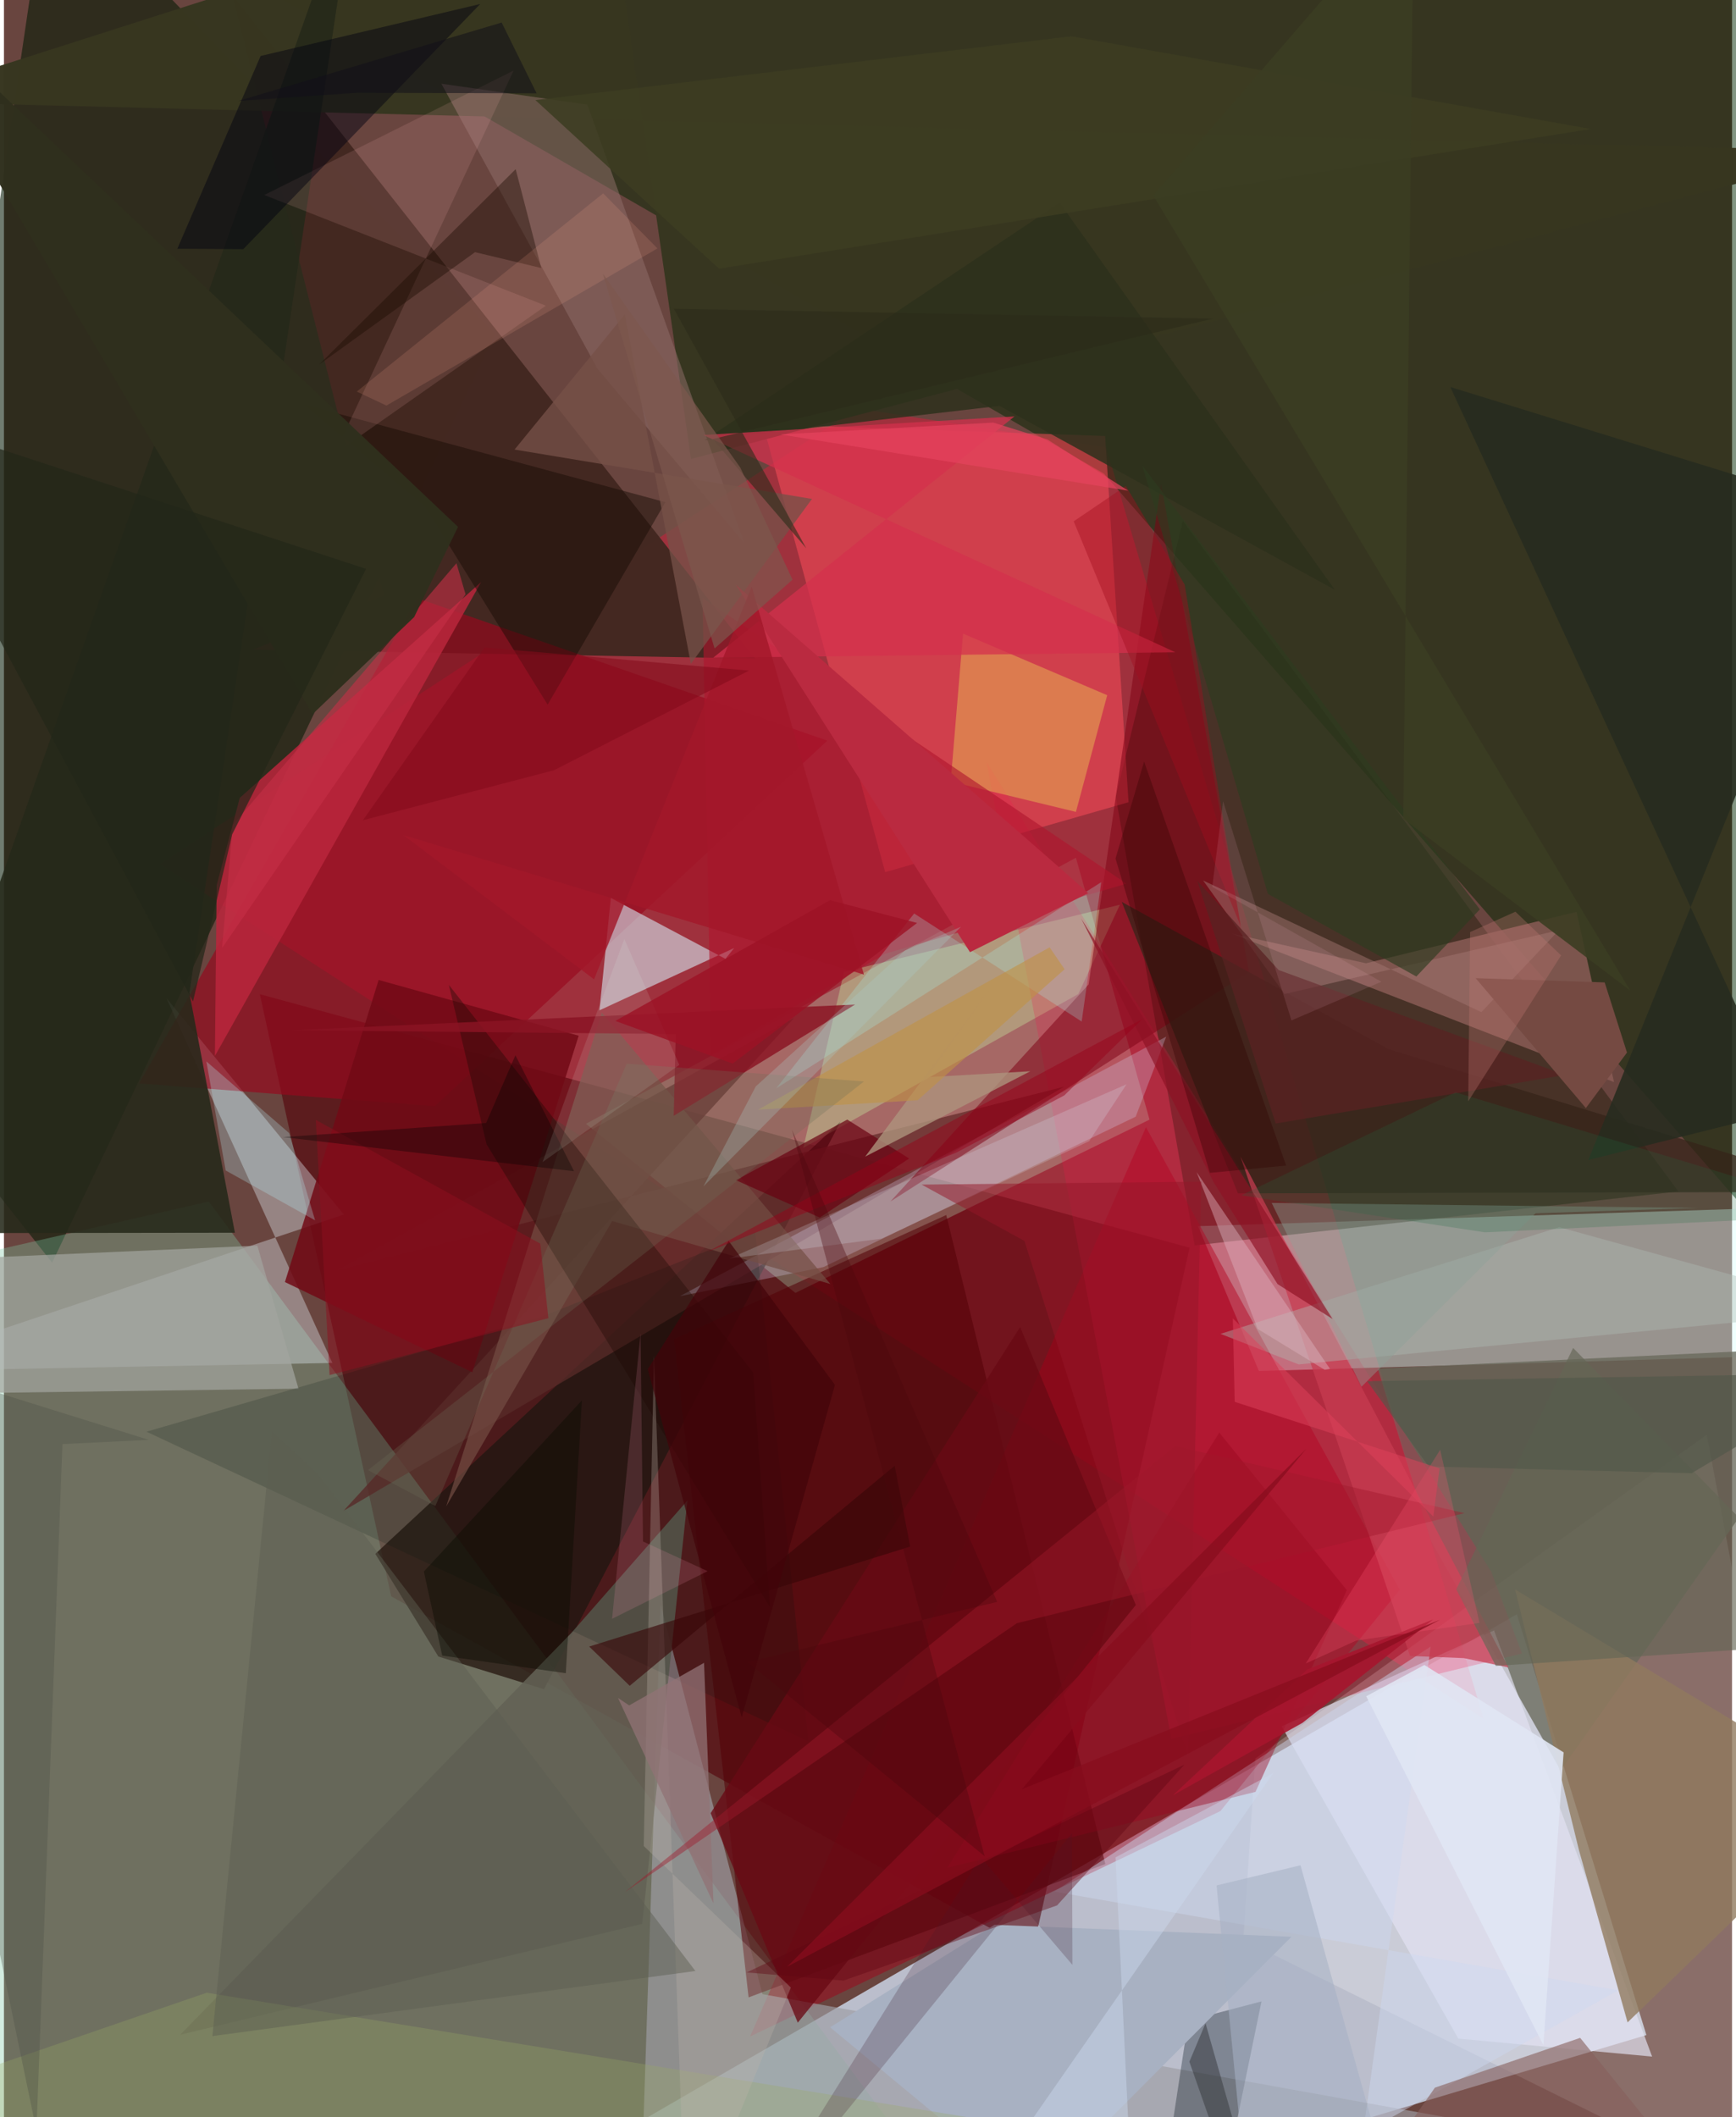<svg xmlns="http://www.w3.org/2000/svg" width="228" height="278" viewBox="0 0 836 1024"><path fill="#69453f" d="M0 0h836v1024H0z"/><path fill="#d5e5fa" fill-opacity=".753" d="M260.624 1053.41l471.263-272.65 62.681 203.537L453.788 1086z"/><path fill="#ff0f38" fill-opacity=".357" d="M533.235 216.48L715.83 831.37 75.207 417.996l337.638-220.54z"/><path fill="#041a04" fill-opacity=".569" d="M237.608 161.515L23.304 610.726-62 502.458 21.543-62z"/><path fill="#002602" fill-opacity=".49" d="M851.455 595.373L875.345-62 58.168-44.206 532.103 229.05z"/><path fill="#540008" fill-opacity=".592" d="M573.585 603.47l-75.96 340.48-310.293-171.856-63.554-291.247z"/><path fill="#7cc6a4" fill-opacity=".333" d="M99.1 581.113l-149.38 34.129 50.056 459.22L472.544 1086z"/><path fill="#d9fefb" fill-opacity=".42" d="M843.697 656.199l23.864-72.41-289.904 9.268 29.45 70.056z"/><path fill="#b9ffd3" fill-opacity=".267" d="M281.57 543.545l101.307 81.785 171.319-83.8-35.61-126.674z"/><path fill="#fff" fill-opacity=".22" d="M823.76 693.933l-218.37 156.58-5.828 87.67L898 1086z"/><path fill="#211c0a" fill-opacity=".443" d="M810.067 576.268L576.025 602.36l-38.17-217.073L570.32 252z"/><path fill="#e5eff8" fill-opacity=".369" d="M158.9 659.22L-62 663.338l226.447-75.906L78.56 482.698z"/><path fill="#a30017" fill-opacity=".482" d="M360.959 984.985L588.49 875.949l86.715-107.008-122.74-223.767z"/><path fill="#fe4c5b" fill-opacity=".514" d="M544.04 388.006l-117.726 33.818-59.179-216.639 165.603 5.698z"/><path fill="#432821" fill-opacity=".988" d="M120.634 314.196l242.73 4.3L110.332-2.69l73.435 290.672z"/><path fill="#271811" fill-opacity=".78" d="M179.658 751.551l30.482 49.647 51.105 15.813L404.66 542.575z"/><path fill="#9d9ea4" fill-opacity=".667" d="M307.525 1082.517l10.148-306.407 49.26 188.385 514.478 92.652z"/><path fill="#97091e" fill-opacity=".663" d="M65.404 524.003l134.575-234.665 198.339 68.886-189.884 176.821z"/><path fill="#d8f3fd" fill-opacity=".561" d="M288.088 488.66l65.19-30.15-4.239 5.252-55.445-29.437z"/><path fill="#373620" fill-opacity=".988" d="M898 73.09L332.367 221.982 291.721-62-55.826 49.05z"/><path fill="#69695a" fill-opacity=".776" d="M753.069 856.304l-62.58-110.691-25.876-83.658L898 650.837z"/><path fill="#8a5d56" fill-opacity=".824" d="M778.897 523.365l-18.114-82.355-101.855 24.896-65.14-14.399z"/><path fill="#540007" fill-opacity=".557" d="M324.156 647.64l36.08 318.43 172.575-64.49-76.953-313.923z"/><path fill="#25281a" fill-opacity=".875" d="M89.713 480.231l22.017 115.995-173.73.24L170.752-62z"/><path fill="#e3e2f3" fill-opacity=".675" d="M720.863 788.58l76.467 206.117-93.761-8.694-85.46-151.025z"/><path fill="#c9f7a6" fill-opacity=".337" d="M406.397 470.069l133.47-32.481-20.123 43.19-133.05 74.407z"/><path fill="#636155" fill-opacity=".875" d="M308.778 930.51l21.852-204.76-56.258 64.176L85.264 984.139z"/><path fill="#8f6f6b" fill-opacity=".518" d="M287.092 178.26L211.603 40.483l70.623 10.105 75.908 212.038z"/><path fill="#ee194d" fill-opacity=".227" d="M564.761 841.038l-89.401-472.4 244.104 391.488 14.92 39.618z"/><path fill="#b9263c" fill-opacity=".859" d="M230.821 281.534L114.074 385.909l-11.165 42.186-.86 82.643z"/><path fill="#682f2e" fill-opacity=".796" d="M160.873 614.538l221.481-122.296-218.115 238.52 348.595-205.154z"/><path fill="#04131c" fill-opacity=".325" d="M572.93 977.317l-7.564 49.688 19.398 55.563 23.605-114.561z"/><path fill="#d2c4e2" fill-opacity=".306" d="M547.497 540.098L396.48 612.83l-69.52 14.1 235.33-125.566z"/><path fill="#e9c153" fill-opacity=".463" d="M463.98 306.462l69.744 29.784-15.135 56.438-60.587-14.644z"/><path fill="#a3a49f" fill-opacity=".718" d="M-62 610.573l184.586-8.09 19.89 69.17L-62 674.442z"/><path fill="#710a16" fill-opacity=".851" d="M181.263 473.975l-45.336 146.112 90.654 43.628 51.462-162.784z"/><path fill="#7d0015" fill-opacity=".518" d="M602.297 470.165L559.773 233.92l-35.036 242.206-95.912 105.02z"/><path fill="#362419" fill-opacity=".737" d="M669.879 507.488l225.15 68.975-298.068.735-56.197-140.989z"/><path fill="#b0142e" fill-opacity=".604" d="M337.938 289.218l205.143 138.184-116.724 33.875-84.221 48.93z"/><path fill="#917a5e" fill-opacity=".796" d="M731.034 768.746L898 869.236 785.466 978.157l-23.524-83.28z"/><path fill="#00170e" fill-opacity=".169" d="M259.828 636.937l103.605-41.157 25.754 246.492-320.24-149.808z"/><path fill="#140903" fill-opacity=".455" d="M145.367 195.668l174.618 47.23-56.98 97.924-59.183-95.736z"/><path fill="#a8b1c2" d="M497.983 1061.942l-98.305-81.411 79.498-49.568 143.65 5.79z"/><path fill="#a37773" fill-opacity=".475" d="M619.497 480.783l-39.353-54.904 134.586 63.669 37.517-39.648z"/><path fill="#744d43" fill-opacity=".686" d="M213.944 728.627l80.3-138.05 105.56 30.444-110.562-131.278z"/><path fill="#ffb7b4" fill-opacity=".133" d="M125.935 94.322l136.2 53.538-102.19 71.658 86.62-185.394z"/><path fill="#cdd8f0" fill-opacity=".459" d="M690.218 796.377l-32.735 235.438 123.392-69.154-272.735-47.752z"/><path fill="#1d0a05" fill-opacity=".38" d="M233.476 553.432l-18.25-77.076L362.419 663.8l8.147 113.539z"/><path fill="#a3f7f4" fill-opacity=".239" d="M521.373 494.084l-81.039-52.252-66.772 84.595 157.274-99.76z"/><path fill="#9a0620" fill-opacity=".431" d="M649.637 769.104l-44.174 97.562-149.157 36.739L587.945 692.89z"/><path fill="#010111" fill-opacity=".463" d="M83.863 120.333l31.924.172L230.397 1.942 124.163 27.071z"/><path fill="#8a1423" fill-opacity=".827" d="M139.205 498.305l185.79 1.833-.98 39.522 87.736-53.798z"/><path fill="#98ab65" fill-opacity=".302" d="M98.118 963.8L-62 1018.81 308.222 1086 477 1025.781z"/><path fill="#272b1f" fill-opacity=".882" d="M893.574 247.054L766.462 561.048l95.056-23.723-161.82-350.158z"/><path fill="#c63c51" fill-opacity=".725" d="M680.211 800.924l-82.05-241.57 129.716 247.139-21.585-4.515z"/><path fill="#b0bbb5" fill-opacity=".396" d="M752.412 593.527l-163.888 51.61 37.81 14.767L898 633.78z"/><path fill="#690914" fill-opacity=".776" d="M547.56 776.292L384.034 978.287 341.873 876.97 491.61 641.794z"/><path fill="#765148" fill-opacity=".773" d="M332.293 321.089l58.616-79.774-143.896-23.874 53.322-65.346z"/><path fill="#bfb6ab" fill-opacity=".294" d="M380.688 961.306l-71.184-68.45 4.943-237.137L329.897 1086z"/><path fill="#690010" fill-opacity=".69" d="M394.667 588.88l43.233-28.554-29.936-18.822-53.868 29.312z"/><path fill="#b7f1f7" fill-opacity=".271" d="M150.524 590.232l-43.28-24.127-9.32-52.726 40.062 34.667z"/><path fill="#2d301c" fill-opacity=".839" d="M643.79 285.224l-162.128-88.92-142.736 16.648 171.838-114.88z"/><path fill="#ad947d" fill-opacity=".784" d="M446.57 521l29.734-41.72-59.669 80.143 79.887-41.293z"/><path fill="#875f5c" fill-opacity=".604" d="M680.052 1027.215l12.19-17.488 70.281-24.086 64.62 79.98z"/><path fill="#d3304d" fill-opacity=".737" d="M566.68 315.488L338.286 210.391l150.6-9.006-145.73 116.686z"/><path fill="#412130" fill-opacity=".235" d="M356.098 1084.575l160.581-197.933.228 63.726-44.405-52.173z"/><path fill="#2d3c20" fill-opacity=".647" d="M683.275 472.306l30.732-32.468L550.78 225.323l60.676 207.012z"/><path fill="#8da398" fill-opacity=".396" d="M819.666 584.226l-206.384-2.416 43.448 88.916 84.19-83.901z"/><path fill="#5d5e51" fill-opacity=".471" d="M100.83 984.803l233.67-31.5-182.582-240.407-22.308-20.594z"/><path fill="#8e1224" fill-opacity=".659" d="M642.724 637.945l-26.587-16.862-30.843-49.152L521.13 444.27z"/><path fill="#c62f46" fill-opacity=".6" d="M218.902 272.417l4.408 15.036-117.793 171.05 5.19-59.484z"/><path fill="#917375" fill-opacity=".753" d="M343.245 920.606l-4.562-116.363-36.22 20.606-5.403-3.617z"/><path fill="#deb4c0" fill-opacity=".427" d="M638.978 662.55l-32.472-19.789-29.507-75.822 64.508 95.158z"/><path fill="#380607" fill-opacity=".616" d="M430.918 708.913L302.723 815.36l-19.61-18.98 155.293-48.357z"/><path fill="#bf9245" fill-opacity=".6" d="M505.864 458.182l7.249 10.607-71.131 63.378-77.15 4.538z"/><path fill="#2f2f1d" fill-opacity=".98" d="M-62-12.34l211.358 357.696 49.093-46.904 21.217-43.617z"/><path fill="#190c02" fill-opacity=".404" d="M259.952 129.64l-32.058-7.679-75.322 54.277 94.98-94.42z"/><path fill="#646555" fill-opacity=".651" d="M759.118 651.942L898 794.054l-176.285 11.664-19.139-37.023z"/><path fill="#6f6c56" fill-opacity=".278" d="M208.7 728.402l-32.605-17.345L416.062 523.06l-114.795-8.6z"/><path fill="#ba2a40" d="M513.44 422.085L354.01 282.768l113.328 177.765 57.192-28.537z"/><path fill="#ddedfc" fill-opacity=".204" d="M424.556 599.1l-73.61 9.598 192.134-84.284-18.088 27.546z"/><path fill="#8d0f1f" fill-opacity=".51" d="M150.877 541.668l6.645 123.412 105.86-27.525-3.925-36.054z"/><path fill="#951728" fill-opacity=".506" d="M572.831 849.08l6.392-277.542-135.281 1.412 49.72 27.238z"/><path fill="#ffab93" fill-opacity=".149" d="M289.878 93.523l-119.189 95.871 14.335 6.768 131.115-76.008z"/><path fill="#a10c1e" fill-opacity=".416" d="M571.2 282.76l27.11 165.218-80.801-195.835 25.21-17.101z"/><path fill="#3d3d21" fill-opacity=".878" d="M516.376 17.55l251.237 44.84-421.667 67.58-88.844-81.568z"/><path fill="#e0e6f3" fill-opacity=".89" d="M744.747 989.142l9.77-141.572-67.358-42.28-28.137 15.13z"/><path fill="#592222" fill-opacity=".749" d="M615.236 543.41l-37.931-117.356 39.342 43.104 138.557 50.75z"/><path fill="#754a42" d="M774.377 475.164l10.798 33.918-19.882 26.851-53.34-62.835z"/><path fill="#020000" fill-opacity=".329" d="M134.929 549.977l140.874 16.507-28.37-56.098-14.18 32.767z"/><path fill="#a6152d" fill-opacity=".91" d="M630.537 807.448l-65.105 60.917 62.771-35.092 63.245-50.024z"/><path fill="#36383b" fill-opacity=".498" d="M611.81 1086h-7.201l-31.135-88.817 7.819-18.583z"/><path fill="#226b42" fill-opacity=".22" d="M716.46 596.042L898 587.447 702.223 528.32l-103.656 49.813z"/><path fill="#080b01" fill-opacity=".412" d="M271.801 809.283l7.804-131.983-76.454 82.79 8.86 40.66z"/><path fill="#51574a" fill-opacity=".643" d="M816.417 712.55L898 664.118l-238.53 3.903 29.77 41.282z"/><path fill="#4c4f45" fill-opacity=".325" d="M28.294 698.462l-12.582 332.066L-62 655.217l132.058 41.191z"/><path fill="#a2182a" fill-opacity=".824" d="M193.187 403.87l222.858 67.502-54.307-187.681-76.267 189.97z"/><path fill="#5e0713" fill-opacity=".404" d="M571.038 853.53l-61.547 68.034-103.362 36.39-46.834-3.952z"/><path fill="#420409" fill-opacity=".698" d="M356.903 830.606l45.12-160.786-51.404-69.581-39.171 62z"/><path fill="#a6b0c5" fill-opacity=".561" d="M674.543 1072.007l-47.31-169.84-40.599 9.75 16.816 173.617z"/><path fill="#9f182b" fill-opacity=".427" d="M300.345 915.19l189.707-130.116 216.557-53.221-139.953-32.44z"/><path fill="#cedbf0" fill-opacity=".435" d="M614.09 857.556l-127.453 182.978L546.774 1086l-9.035-187.643z"/><path fill="#ff99ba" fill-opacity=".153" d="M340.415 759.911l-46.218 23.042 13.772-138.065 1.179 100.66z"/><path fill="#e2ffed" fill-opacity=".114" d="M260.564 562.062l18.83-52.462 20.73-55.412 26.592 60.864z"/><path fill="#300000" fill-opacity=".341" d="M620.295 563.74l-68.728-195.39-13.822 46.902 45.642 152.028z"/><path fill="#ff5a75" fill-opacity=".243" d="M654.247 793.47l-24.473 11.09 65.016-103.337 19.031 83.712z"/><path fill="#222618" fill-opacity=".71" d="M-62 197.49l237.183 77.65-64.781 128.423-18.937 80.815z"/><path fill="#840c1b" fill-opacity=".573" d="M232.484 313.162l-58.848 83.561 92.498-24.202 94.326-48.196z"/><path fill="#c27871" fill-opacity=".318" d="M708.37 532.686l.913-81.873 21.924-9.855 22.088 21.145z"/><path fill="#a9cecc" fill-opacity=".278" d="M463.018 448.227L338.375 573.835l25.33-48.363 72.156-65.703z"/><path fill="#2c2c1a" fill-opacity=".604" d="M584.94 154.111l-260.884-4.796 64.087 115.9-45.28-52.86z"/><path fill="#970019" fill-opacity=".471" d="M550.732 492.901L340.28 605.485l120.325-47.956 52.345-27.715z"/><path fill="#880d1e" fill-opacity=".729" d="M378.839 951.274l315.906-167.87-202.259 81.976 137.626-164.723z"/><path fill="#9d1225" fill-opacity=".812" d="M399.648 435.403l-103.9 58.389 56.756 20.624 89.246-68.02z"/><path fill="#4b060c" fill-opacity=".353" d="M381.248 546.473l93.205 351.351-114.738-93.89 120.78-29.167z"/><path fill="#de425b" fill-opacity=".51" d="M594.491 637.664l.912 40.357 99.09 32.167-3.013 23.324z"/><path fill="#7d584e" fill-opacity=".675" d="M381.504 280.367l-37.726 33.267-54.04-181.27 66.475 93.784z"/><path fill="#3b3d22" fill-opacity=".89" d="M676.946 395.982l5.052-447.117L556.006 94.542l230.71 384.516z"/><path fill="#120f19" fill-opacity=".545" d="M257.68 45.147l-86.533-.285-57.818 3.965 127.45-37.922z"/><path fill="#ffbdd3" fill-opacity=".114" d="M666.364 474.84l-81.829-45.893 5.245-41.462 33.073 106.055z"/><path fill="#e5435d" fill-opacity=".722" d="M504.798 212.575l-26.18-8.18-102.985 5.717 168.274 27.227z"/></svg>